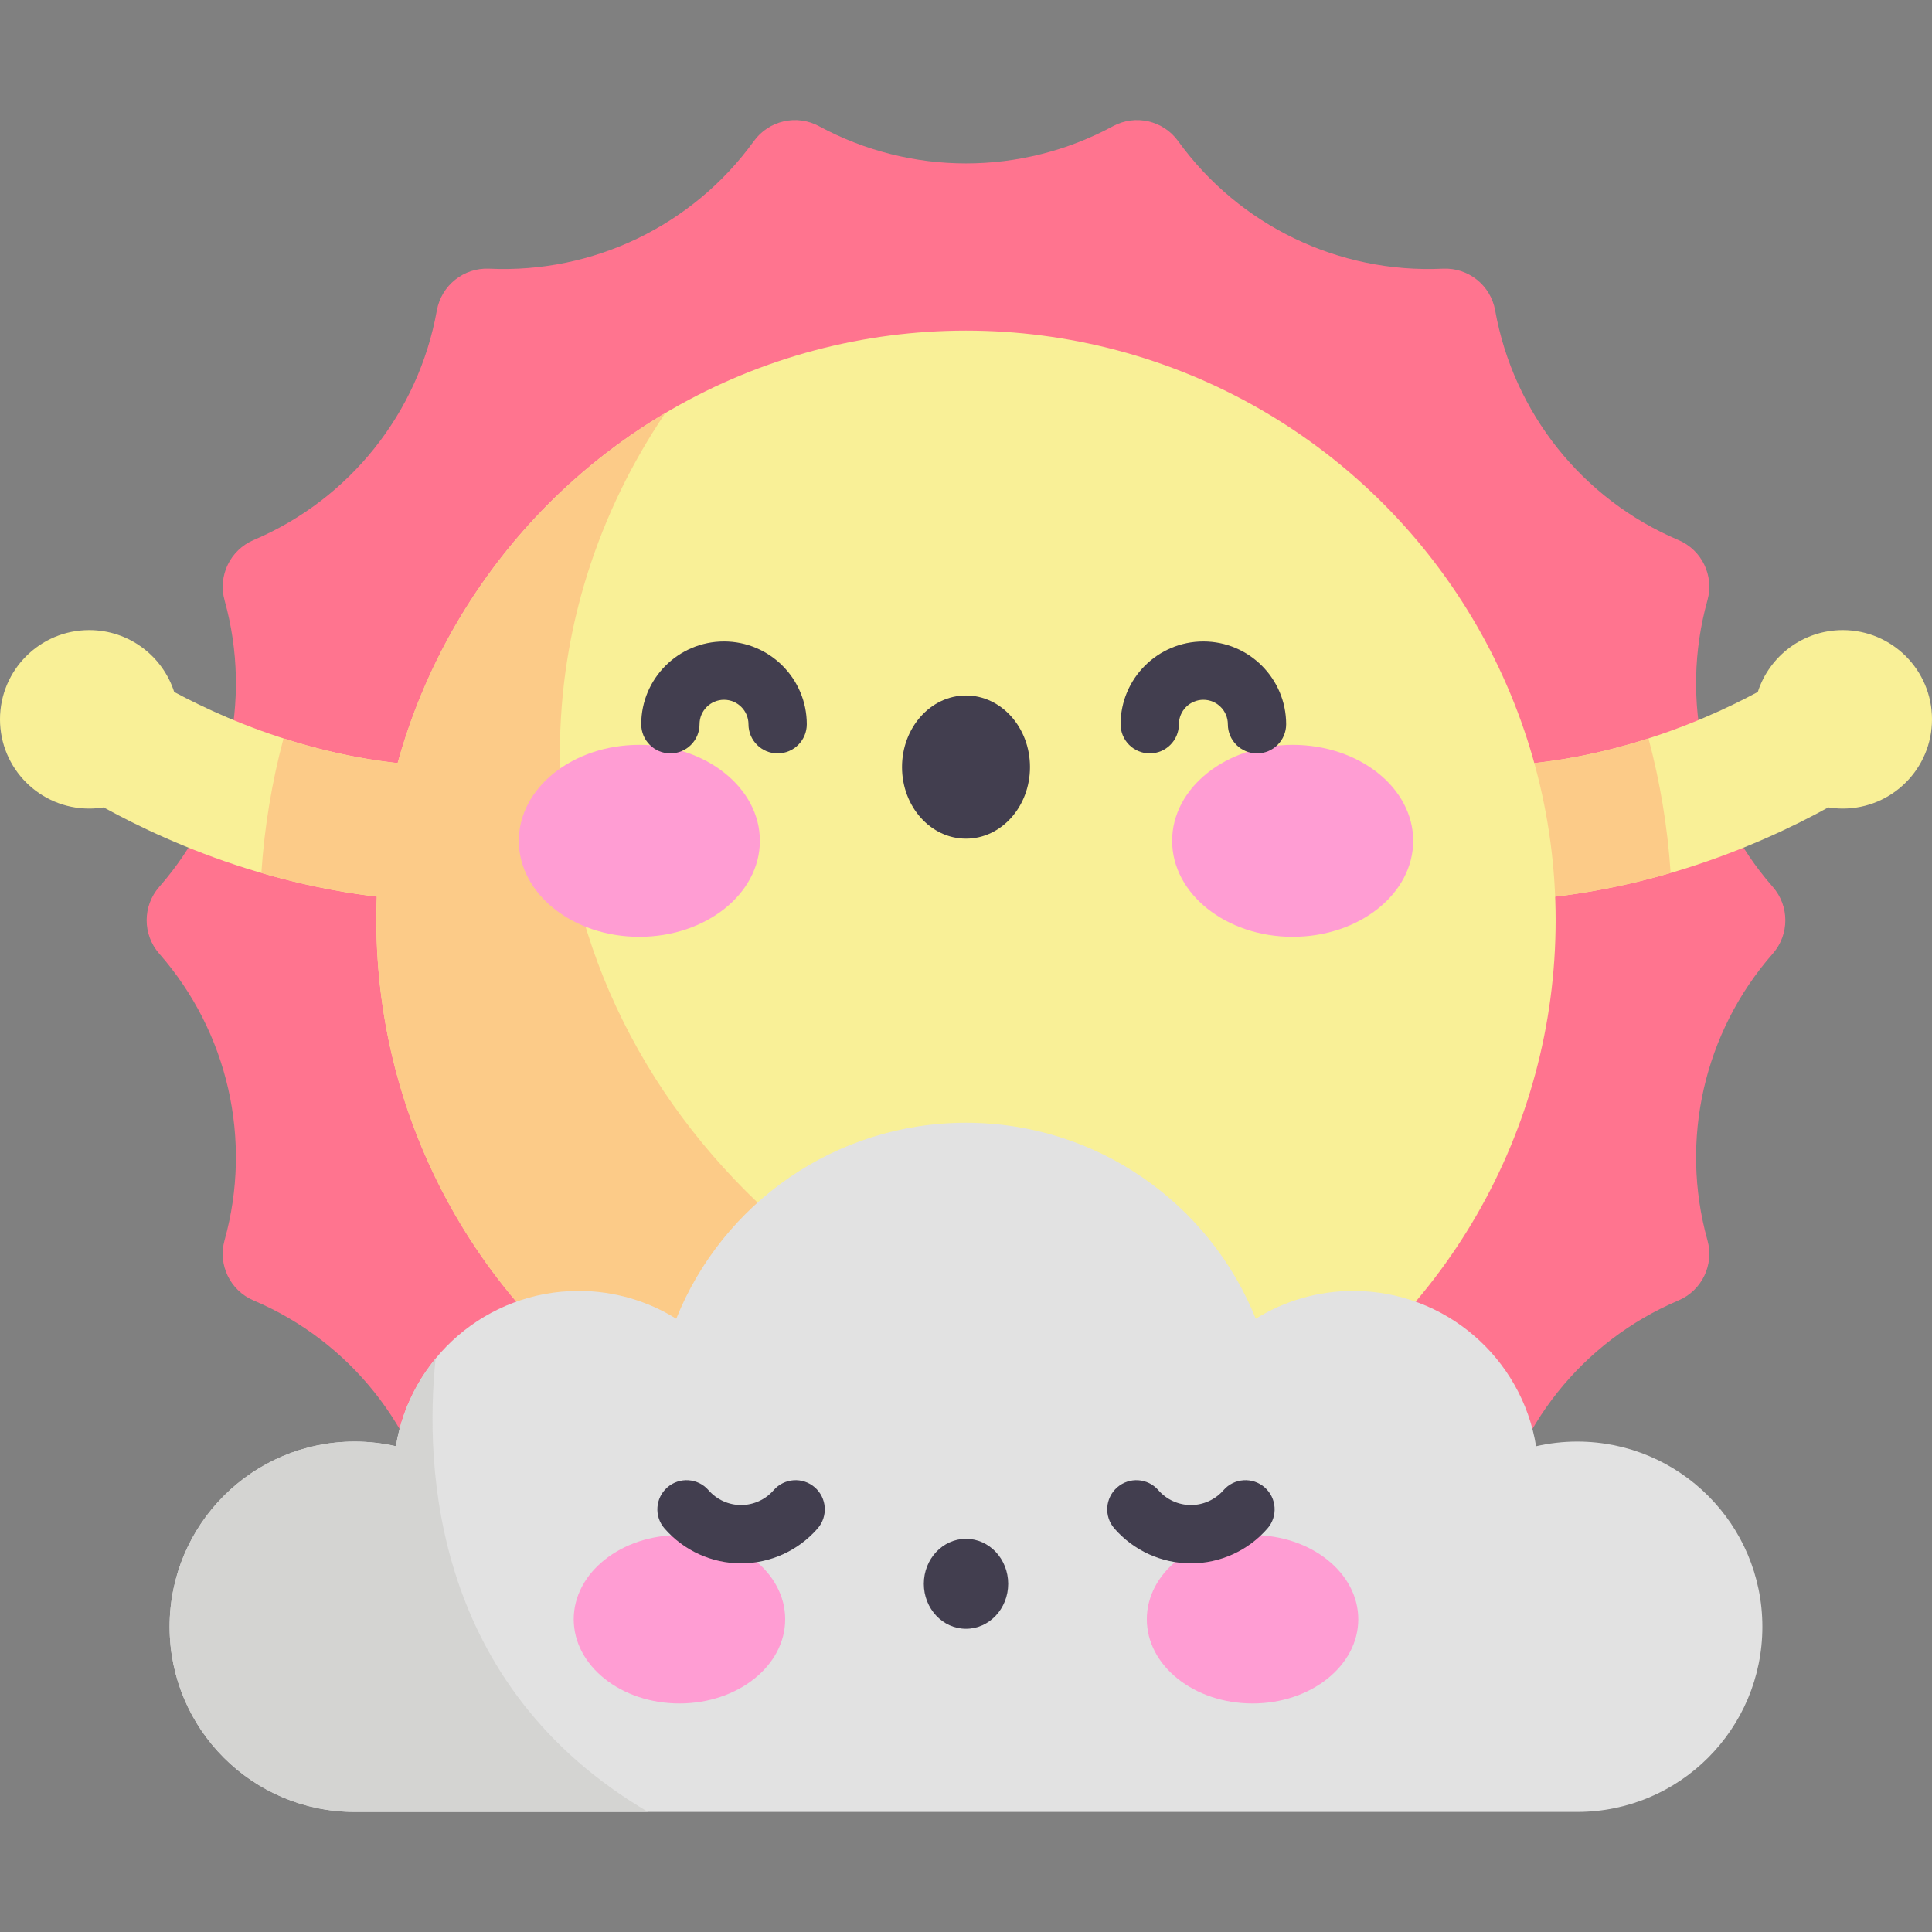 <svg id="Capa_1" enable-background="new 0 0 497 497" height="512" viewBox="0 0 497 497" width="512" xmlns="http://www.w3.org/2000/svg"><rect x="0" y="0" width="497" height="497" fill="#808080" stroke="none"/><g><path d="m456.05 228.155-.08-.091c-17.62-20.132-23.919-47.783-16.758-73.56l.027-.097c1.75-6.3-1.441-12.921-7.46-15.476l-.027-.012c-24.667-10.471-42.389-32.677-47.129-59.052l-.008-.045c-1.155-6.428-6.892-11.006-13.416-10.708l-.125.006c-26.722 1.224-52.265-11.088-67.954-32.754l-.065-.09c-3.835-5.295-11.001-6.928-16.75-3.815-23.586 12.768-52.023 12.768-75.61 0-5.75-3.112-12.916-1.48-16.75 3.815l-.065.089c-15.689 21.666-41.232 33.978-67.954 32.754l-.079-.004c-6.55-.3-12.309 4.297-13.469 10.75-4.74 26.375-22.462 48.58-47.129 59.052-6.034 2.562-9.234 9.2-7.48 15.517l.019.069c7.162 25.777.862 53.428-16.758 73.56l-.08.091c-4.299 4.911-4.299 12.246 0 17.157l.08.091c17.62 20.132 23.919 47.783 16.758 73.56l-.027.097c-1.75 6.3 1.441 12.921 7.46 15.476l.027.012c24.667 10.471 42.389 32.677 47.129 59.052h272.246c4.74-26.375 22.462-48.58 47.129-59.052l.028-.012c6.019-2.555 9.21-9.176 7.46-15.476l-.027-.098c-7.162-25.777-.862-53.428 16.758-73.56l.08-.091c4.298-4.909 4.298-12.243-.001-17.155z" fill="#ff748f"/><path d="m123.045 231.708-1.373-34.697c-33.165 1.314-61.69-10.858-76.86-19.003-2.972-9.235-11.631-15.92-21.854-15.92-12.679.001-22.958 10.279-22.958 22.959s10.279 22.958 22.958 22.958c1.263 0 2.5-.106 3.708-.302 17.624 9.722 50.417 24.132 89.987 24.132 2.108-.001 4.247-.042 6.392-.127z" fill="#f9f097"/><path d="m373.955 231.708 1.372-34.697c33.165 1.314 61.69-10.858 76.86-19.003 2.972-9.235 11.631-15.92 21.854-15.92 12.679 0 22.958 10.279 22.958 22.958s-10.279 22.958-22.958 22.958c-1.263 0-2.5-.106-3.708-.302-17.624 9.722-50.417 24.132-89.987 24.132-2.107 0-4.246-.041-6.391-.126z" fill="#f9f097"/><path d="m429.764 224.561c-.79-11.882-2.725-23.454-5.7-34.607-13.921 4.471-30.634 7.774-48.737 7.057l-1.372 34.697c2.146.085 4.284.126 6.393.126 18.175 0 34.914-3.043 49.416-7.273z" fill="#fccb88"/><circle cx="248.5" cy="236.734" fill="#f9f097" r="151.681"/><path d="m328.5 361.415c-101.878 0-184.467-75.053-184.467-167.636 0-32.087 9.926-62.064 27.131-87.545-33.284 19.767-58.358 51.901-68.891 90.069-10.656-1.174-20.554-3.527-29.338-6.349-2.975 11.154-4.91 22.726-5.7 34.607 9.091 2.651 19.062 4.836 29.714 6.098-.079 2.016-.132 4.039-.132 6.075 0 83.771 67.91 151.681 151.681 151.681 32.177 0 62.007-10.028 86.555-27.117-2.175.069-4.358.117-6.553.117z" fill="#fccb88"/><path d="m405.731 370.839c-3.638 0-7.175.421-10.579 1.194-3.676-22.652-23.319-39.949-47.01-39.949-9.215 0-17.814 2.624-25.105 7.155-11.849-29.549-40.755-50.419-74.538-50.419s-62.69 20.87-74.538 50.419c-7.29-4.531-15.889-7.155-25.105-7.155-23.691 0-43.333 17.297-47.01 39.949-3.404-.772-6.941-1.194-10.579-1.194-26.308 0-47.636 21.327-47.636 47.636 0 26.308 21.327 47.636 47.636 47.636h314.463c26.308 0 47.636-21.327 47.636-47.636.001-26.309-21.326-47.636-47.635-47.636z" fill="#e2e2e2"/><g><g><g><ellipse cx="174.787" cy="416.549" fill="#ff9dd3" rx="27.199" ry="21.66"/></g><g><ellipse cx="322.213" cy="416.549" fill="#ff9dd3" rx="27.199" ry="21.66"/></g></g></g><g><path d="m190.639 402.164c-7.547 0-14.723-3.268-19.688-8.966-2.722-3.123-2.396-7.86.727-10.582 3.122-2.721 7.859-2.396 10.582.727 2.116 2.428 5.17 3.821 8.38 3.821 3.209 0 6.263-1.393 8.379-3.821 2.722-3.123 7.457-3.448 10.582-.727 3.122 2.721 3.448 7.459.727 10.582-4.968 5.698-12.144 8.966-19.689 8.966z" fill="#423e4f"/></g><g><path d="m306.362 402.164c-7.546 0-14.722-3.268-19.688-8.965-2.722-3.122-2.397-7.86.726-10.582 3.122-2.722 7.86-2.397 10.581.725 2.117 2.429 5.172 3.822 8.381 3.822s6.263-1.393 8.379-3.821c2.723-3.123 7.457-3.448 10.582-.727 3.122 2.721 3.448 7.459.727 10.582-4.966 5.698-12.142 8.966-19.688 8.966z" fill="#423e4f"/></g><ellipse cx="248.5" cy="407.427" fill="#423e4f" rx="10.85" ry="11.572"/><ellipse cx="164.469" cy="216.3" fill="#ff9dd3" rx="31.006" ry="24.692"/><ellipse cx="332.531" cy="216.3" fill="#ff9dd3" rx="31.006" ry="24.692"/><ellipse cx="248.5" cy="197.329" fill="#423e4f" rx="16.459" ry="18.417"/><g><path d="m200.043 193.809c-4.143 0-7.5-3.358-7.5-7.5 0-3.471-2.824-6.295-6.295-6.295-3.472 0-6.296 2.824-6.296 6.295 0 4.142-3.357 7.5-7.5 7.5s-7.5-3.358-7.5-7.5c0-11.742 9.554-21.295 21.296-21.295s21.295 9.553 21.295 21.295c0 4.142-3.358 7.5-7.5 7.5z" fill="#423e4f"/></g><g><path d="m323.359 193.809c-4.143 0-7.5-3.358-7.5-7.5 0-3.471-2.824-6.295-6.295-6.295-3.472 0-6.296 2.824-6.296 6.295 0 4.142-3.357 7.5-7.5 7.5s-7.5-3.358-7.5-7.5c0-11.742 9.554-21.295 21.296-21.295s21.295 9.553 21.295 21.295c0 4.142-3.357 7.5-7.5 7.5z" fill="#423e4f"/></g><path d="m112.055 349.484c-5.221 6.35-8.832 14.074-10.207 22.548-3.404-.772-6.941-1.193-10.579-1.193-26.308 0-47.636 21.327-47.636 47.635 0 26.309 21.327 47.636 47.636 47.636h75.443c-55.22-32.46-57.557-88.34-54.657-116.626z" fill="#d4d4d2"/></g></svg>